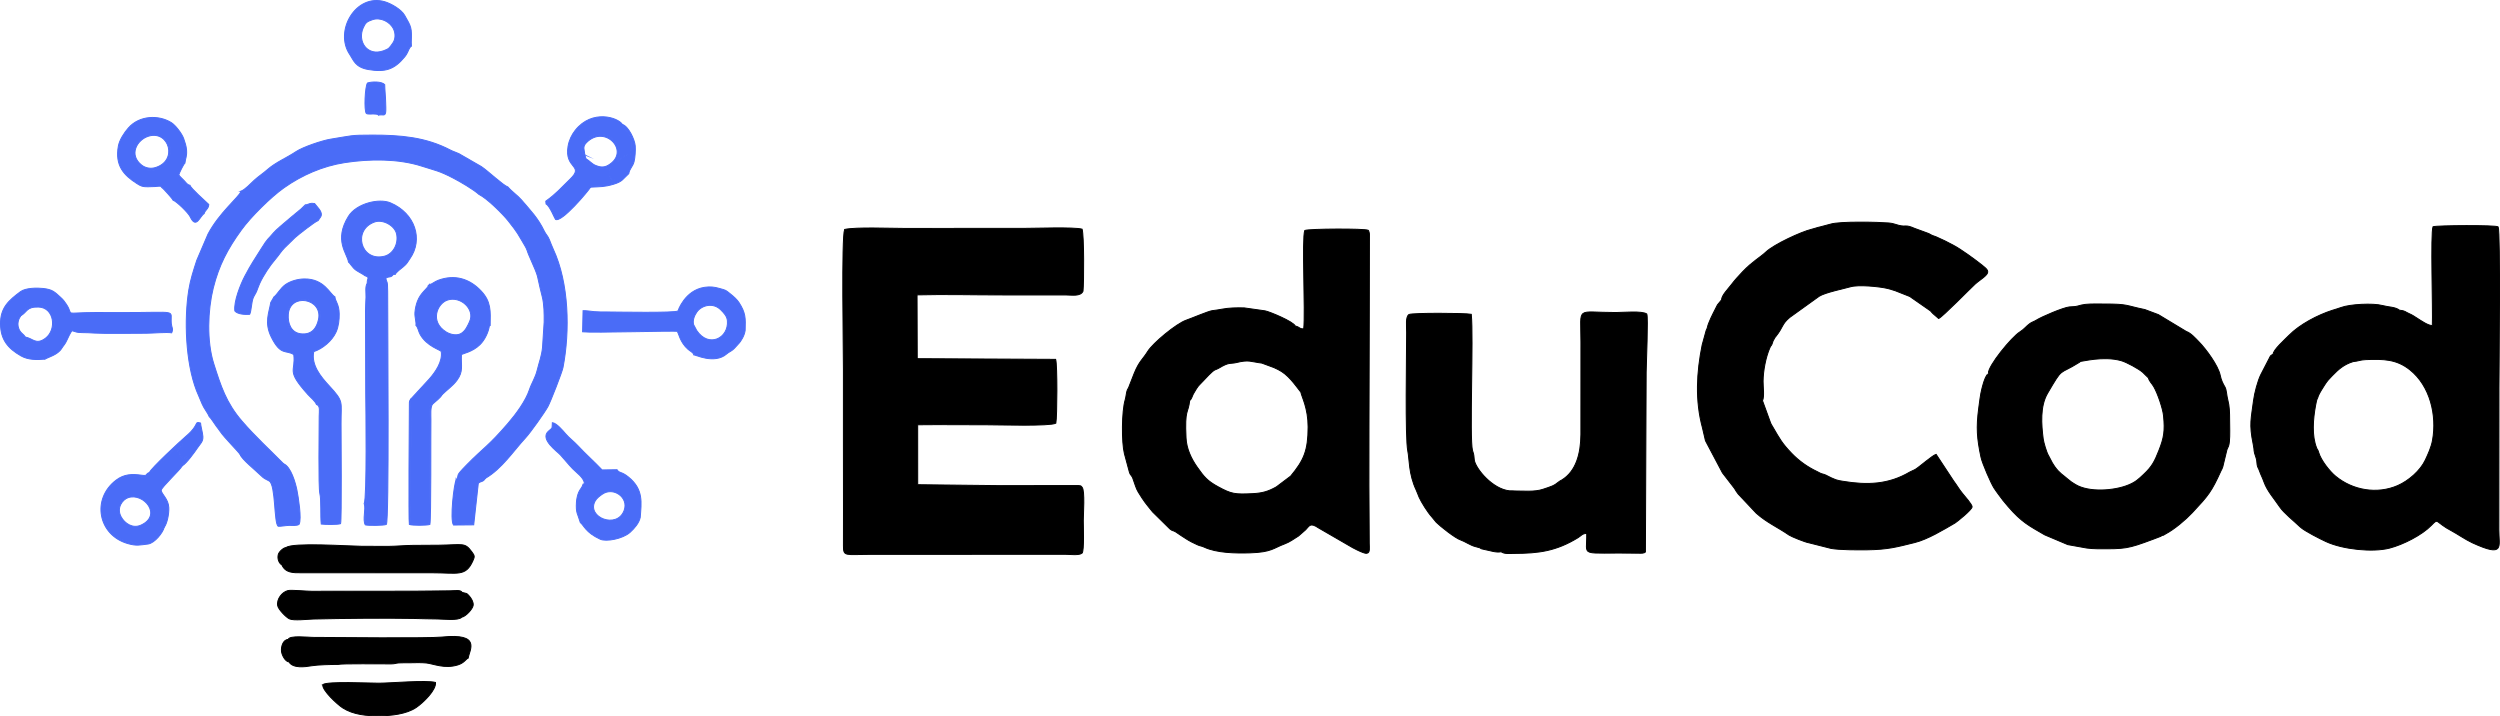 <?xml version="1.0" encoding="UTF-8"?>
<!DOCTYPE svg PUBLIC "-//W3C//DTD SVG 1.1//EN" "http://www.w3.org/Graphics/SVG/1.1/DTD/svg11.dtd">
<!-- Creator: CorelDRAW 2018 (64 Bit) -->
<svg xmlns="http://www.w3.org/2000/svg" xml:space="preserve" width="503.501mm" height="144.266mm" version="1.1" style="shape-rendering:geometricPrecision; text-rendering:geometricPrecision; image-rendering:optimizeQuality; fill-rule:evenodd; clip-rule:evenodd"
viewBox="0 0 65173.21 18673.73"
 xmlns:xlink="http://www.w3.org/1999/xlink">
 <defs>
  <style type="text/css">
   <![CDATA[
    .str0 {stroke:black;stroke-width:25.89;stroke-miterlimit:22.926}
    .str1 {stroke:#4A6CF7;stroke-width:25.89;stroke-miterlimit:22.926}
    .fil0 {fill:black}
    .fil1 {fill:#4A6CF7}
   ]]>
  </style>
 </defs>
 <g id="Capa_x0020_1">
  <g id="_2553583373952">
   <path class="fil0 str0" d="M28209.28 14418.8c57.98,-65.69 31.26,-717.54 31.26,-848.47 0,-159.12 46.22,-777.07 -31.35,-867.73 -47.13,-46.25 -8.25,-32.01 -99.4,-44.93l-2044 2.42c-717.76,-6.89 -1425.98,-16.44 -2141.84,-24.66l-0.72 -1562.04c609.4,-7.39 1225.11,0.76 1835.1,0.8 299.23,0.03 1619.36,40.83 1766.8,-42.43 33.8,-175.44 40.28,-1519.59 -4.8,-1663.63l-3608.81 -18.3 -4.96 -1662.46c725.03,-20.05 1490.51,2.86 2225.12,1.35l1647.16 0.49c174.65,0.63 387.98,43.67 454.08,-97.71 24.48,-229.47 27.95,-1464.79 -23.65,-1617.61 -218.4,-58.95 -1228.02,-20.48 -1528.53,-20.5l-3118.62 1.09c-363.26,0.17 -1236.6,-38.78 -1543.68,26.82 -84.01,208.92 -30.41,3171.52 -31.39,3654.44 -2.5,1230.57 2.25,2462.06 1.72,3692.81 -0.13,300.52 -1.64,601.34 -1.15,901.81 0.47,285.62 42.82,221.51 717.98,221.16l5073.24 -0.93c116.61,-0.1 355.68,33.47 430.44,-31.78zm33135.36 -4991.92c133.87,-11.48 181.22,-45.99 328.43,-51.89 461.51,-18.54 802.41,-12.45 1151.74,266.04 524.48,418.09 706.94,1182.25 588.94,1836.97 -32.62,181 -115.29,359.75 -188.02,515.03 -128.94,275.29 -436.28,542.09 -719.84,665.46 -537.85,234 -1172.01,124.08 -1617,-243.02 -158.46,-130.73 -381.6,-415.89 -439.88,-613.13 -29.67,-100.43 -29.54,-58.3 -54.57,-120 -131.94,-325.23 -92.76,-761.44 -29.94,-1108.02 43.84,-241.92 44.54,-142.64 75.28,-260.23 41.6,-92.25 98.12,-176.81 155.95,-269.07 72.94,-116.34 115.58,-158.75 207.67,-253.75 157.4,-162.4 300.12,-289.93 541.24,-364.39zm-21903.83 3371.26c-445.64,21.58 -904.14,-491.22 -994.76,-755.53 -18.11,-52.79 -15.11,-107.84 -23.09,-162.63 -10.37,-71.06 -21.9,-80.74 -36.17,-137.34 -81.57,-323.35 30.29,-2960.78 -31.65,-3549.35 -168.47,-33.51 -1534.82,-37.4 -1623.22,5.28 -94.12,58.64 -62,294.33 -62.05,469.98 -0.16,559.92 -41.33,2749.33 30.24,3088.98 43.16,204.77 20.46,599.75 218.66,1017.23 35.27,74.3 43.52,114.68 76.41,188.05 57.21,127.6 222.64,393.51 327.15,507.18l119.12 144.97c103.02,103.62 495.2,415.7 638.89,462.46 98.91,32.18 261.44,143.01 377.67,170.45 234.61,55.36 71.06,44.24 214.73,71.22 177.24,33.29 327.91,92.94 460.82,65.04 88.12,62.18 215.28,43.66 329.11,43.41 653.43,-1.4 1105.04,-60.8 1676.05,-411.02 79.83,-48.97 113.3,-113.6 225.48,-108.76 14.98,646.89 -250.22,485.12 1349.41,513.44 76.28,1.35 144.55,6.43 180.96,-32.06l19.45 -4687.5c2.8,-230.03 56.31,-1430.76 16.34,-1516.69 -128.39,-86.49 -612.87,-37.87 -810.29,-37.72 -1054.82,0.83 -905.91,-190.26 -906.27,763.09l-0.85 2417.91c-4.43,498.59 -125.89,960.12 -502.25,1187.4 -56.14,33.9 -19.58,0.44 -67.06,39.92 -141.24,117.47 -207.13,127.02 -419.41,199.56 -218.04,74.51 -520.4,43.34 -783.41,43zm-5672.76 -4298.51c-55.04,-119.43 -673.54,-375.14 -789.38,-396.35l-542.88 -76.86c-210.99,-4.4 -395.02,-1.72 -583.13,34.16 -98.98,18.87 -144.52,24.32 -251.46,38.09 -99.75,12.85 -548.62,204.53 -674.37,247.06 -257.47,87.1 -871.6,596.99 -1006.93,815.77 -130.29,210.64 -220.59,249.18 -352.05,570.84l-130.29 332.47c-20.71,63.98 -30.73,57.68 -49.45,101.91 -27.34,64.59 -30.44,173.44 -55.54,255.16 -90.15,293.58 -94.21,1109.71 -21.33,1400.29l130.85 485.37c34.28,106.81 61.56,66.89 99.36,190.19 43.4,112.92 70.7,229.91 128.18,324.18 159.91,262.26 196.74,298.62 377.54,522.96l442.24 435.59c3.46,3.02 7.87,7.73 11.43,10.64 74.78,61.03 70.54,28.33 147.63,74.91l143.87 97.42c97.46,61.51 164.21,110.79 272.13,166.3 46.53,23.93 101.57,48.95 147.96,71.06 76.64,36.54 102.13,26.13 179.52,62.55 322.42,151.72 821.5,161.4 1196.57,149.26 566.38,-18.33 608.08,-126.1 896.88,-231.85 138.25,-50.62 242.92,-131.82 365.16,-207.43l186.13 -162.52c96.76,-98.81 115.45,-198.29 335.79,-48.59l891.04 515.9c334.33,177.71 366.13,144.84 371.7,144.05 83.83,-12.02 61.04,-134.86 59.8,-258.31 -20.08,-1986.86 1.19,-4070.83 1.55,-6066.81l3.42 -1979.64c-2.14,-32.58 -0.3,-30.28 -8.72,-61.86 -11.02,-41.33 -7.74,-30.3 -23.34,-52.77 -97.48,-46.78 -1540.68,-39.41 -1653.41,4.94 -80.08,195.09 19.49,2126.4 -28,2564.87 -120.06,4.62 -92.72,-44.55 -218.48,-72.95zm-2753.07 1939.77c48.15,-28.74 68.36,-124.21 95.77,-171.68 142.63,-246.84 120.53,-190.03 256.29,-337.57 57.11,-62.08 233.61,-255.1 303.51,-286.68 50.75,-22.94 58.09,-18.52 107.9,-48.85 272.21,-165.75 297.39,-104.59 451.06,-142.55 332.63,-82.16 371.42,-22.92 665.64,13.58l316.18 117.14c27.39,11.02 79.57,37.21 105.83,50.12 267.03,131.17 429.91,382.66 594.84,590.56 18.69,115.05 189.47,408.1 189.06,906.74 -0.5,619.78 -111.18,867.26 -453.62,1281.21l-374.28 281.86c-204.57,115.24 -361.49,163.73 -617.96,175.92 -462.51,21.99 -549.67,11.8 -899.97,-179.49 -280.42,-153.13 -362.88,-253.78 -544.27,-511.12 -153.92,-218.37 -278.09,-477.57 -291.89,-760.84 -37.74,-775.42 54.84,-619.32 95.89,-978.35zm28243.05 -1205.31c-79.46,45.1 -61.3,30.68 -104.37,114.06l-217.2 420.54c-77.83,156.93 -164.12,476.47 -188.72,673.45 -58.21,466 -118.57,606.63 -9.85,1132.3 45.89,221.86 -5.58,126.64 76.29,362.02 24.9,71.61 14.52,103.37 26.99,175.68 14.07,81.66 32.88,81.2 59.66,158.54 45.23,130.59 68.88,151.11 120.39,296.73 81.73,230.99 273.21,444.63 408.95,646.68 105.78,157.48 372.7,369.31 533.99,523.2 112.38,107.24 529.98,315.68 672.61,381.73 437.4,202.57 1215.6,284.28 1657.4,169.95 350.82,-90.78 844.91,-340.32 1091.11,-594.66 196.85,-203.34 86.34,-82.76 535.39,150.14 113.75,59 359.14,226.82 530.22,305.32 854.15,391.94 690.76,103.42 692.44,-344.15l2.72 -3692.81c0.94,-480.03 42.62,-4068.34 -21.29,-4198.37 -46.52,-49.83 -1609.28,-38.18 -1697.98,-3.78 -67.57,162.58 0,2182.6 -18.06,2576.06 -107.62,3.81 -284.37,-120.69 -412.85,-202.2 -62.7,-39.78 -108.08,-73.11 -196.63,-110.75 -101.97,-43.35 -96.28,-74.45 -246.69,-86.96 -103.07,-85.37 -287.19,-79.09 -446.96,-122.31 -242.57,-65.63 -844.53,-33.85 -1075.35,51.67 -77.74,28.81 -149.02,47.97 -231,74.29 -374.16,120.13 -848.57,365.97 -1130.32,653.72 -109.12,111.45 -408.64,376.49 -410.91,489.9zm-14378.4 -1417.07l-107 130.14c-76.51,160 -147.78,273.01 -232.88,489.35 -33.43,85 -16.97,92.72 -61.87,179.82l-104.02 377.23c-144.34,709.77 -185.73,1450.83 9.27,2164.33l67.88 291.41c5.7,30.39 7.27,31.03 13.69,46.97 1.71,4.25 4.93,9.62 6.83,13.75l431.14 815.9 313.71 406.45c40.54,68.18 54.04,91.18 97.83,147.16l469.44 498.23c271.6,244.27 561.42,367.23 856.26,571.14 55.98,38.7 420.08,187.66 518.07,201.65l577.66 146.54c212.64,38.78 702.95,39.7 936.77,36.23 551.43,-8.17 766.83,-71.94 1242.71,-189.24 334.93,-82.54 752.67,-335.61 1050.87,-509.95 40.79,-23.84 443.49,-343.42 445.56,-421.99 1.53,-58.38 -193.62,-280.43 -245.21,-342.49 -97.75,-117.56 -143.64,-208.95 -237.12,-333.23l-455.94 -692.14c-88.16,20.11 -430.94,323.81 -538,388.8 -54.58,33.12 -97.38,42.3 -149.01,72.73 -552.89,325.97 -1106.14,346.73 -1746.57,240.24 -56.5,-9.4 -129.52,-20.68 -179.42,-39.19 -174.06,-64.58 -248.32,-124.39 -310.66,-139.98 -112.13,-28.04 -88.36,-31.14 -175.82,-72.28 -251.75,-118.36 -475.9,-278.14 -667.86,-477.65 -250.79,-260.67 -310.84,-378.64 -485.97,-679.24 -34.95,-59.98 -49.42,-74.21 -73.33,-143.28l-199.17 -548.4c51.63,-115.67 13.35,-362.48 14.74,-509.36 2.58,-271.09 69.22,-623.19 176.66,-870.25 40.44,-93 33.76,-11.69 84.82,-181.22l52.2 -92.33c4.04,-4.82 16.57,-18.76 20.62,-23.86 199.52,-251.13 146.84,-315.04 361.37,-494.75l767.54 -551.65c162.42,-100.26 668.08,-203.03 808.59,-245.04 212.76,-63.63 766.94,-7.24 967.68,40.89 71.59,17.15 135.63,39.04 204.74,60.07l378.74 149.65 542.29 377.34c40.11,42.08 15.48,23.97 62.11,68.46 3.24,3.08 8.3,7.17 11.58,10.24l138.01 119.1c92.58,-32.8 847.42,-807.05 956.82,-903.3 164.58,-144.82 390.79,-251.35 302.88,-370.28 -15.99,-21.63 -25.31,-30.41 -43.7,-47.8 -28.02,-26.52 -52.25,-45.29 -83.51,-70.18 -181.46,-144.51 -545.95,-412.37 -753.66,-521.29 -78.82,-41.34 -137.89,-70.09 -217.14,-112.26l-227.72 -104.77c-180.06,-56.85 -146.16,-73.6 -228.55,-98.27l-334.56 -122.5c-245.72,-108.6 -210.88,-30.15 -408.37,-78.34 -98.84,-24.13 -147.26,-52 -259.68,-61.69 -262.53,-22.65 -1277.79,-46.3 -1523.65,30.83l-256.45 68.23c-96.43,19.92 -155.59,46.68 -241.87,67.08 -257.86,60.97 -969.27,386.97 -1185.57,591.37 -148.2,140.04 -346.01,240.85 -607.2,514.68 -107.73,112.94 -206.4,221.48 -296.77,340.85 -80.58,106.43 -251.5,275.97 -250.84,391.32zm11126.48 2032.12c29.97,101.93 89.77,141.92 142,232.97 101.61,177.16 235.8,572.24 253.72,756.25 38.92,399.97 10.28,572.4 -121.97,907.15 -109.32,276.76 -175.99,414.71 -394.35,618.72 -138.67,129.56 -206.42,198.77 -395.63,277.31 -372.18,154.5 -1032.7,202.06 -1384.65,-10.68 -78.76,-47.61 -127.52,-77.72 -192.85,-135.63 -136.92,-121.39 -216.4,-149.57 -348.7,-333.66l-60.56 -94.34c-2.46,-4.49 -5.31,-10.2 -7.73,-14.73l-90.15 -171.96c-52.42,-81.04 -129.34,-351.93 -140.44,-439.42 -47.23,-372.09 -85.07,-848.8 114.11,-1188.7 417.21,-712 274.18,-458.7 811.64,-796.53 35.26,-22.16 16.71,-7.08 42.65,-33.37 34.74,4.61 594.34,-149.02 1058.59,-22.17 142.64,38.96 470.22,218.03 570.75,309 54.04,48.9 88.24,93.11 143.59,139.78zm-4171.27 -115.67c-56.44,49.76 -7.07,-0.57 -40.33,49.07 -65.2,97.27 -103.12,255.81 -130.18,358.35 -35.76,135.56 -62.27,360.36 -80.54,498.8 -67.15,509.35 -45.6,783.64 57.79,1275.49 35.35,168.13 261.78,681.9 337.7,802.33 36.64,58.14 79.55,114.33 116.97,167.04 85.73,120.73 146.45,195.76 252.24,318.73 356.19,414.04 557.43,508 955.45,740.27l602.17 254.61 493.36 88.65c89.78,9.36 160.66,18.12 268.59,18.86 739.65,5.04 791.58,2.61 1455.8,-245.38l210.09 -80.05c105.66,-29.72 12.27,1.76 91.53,-43.74l28.84 -16.31c230.89,-122.39 522.16,-368.33 695.86,-553.78 424.1,-452.79 501.77,-547.47 749.81,-1093.53 22.87,-50.35 30.79,-47.91 46.49,-103.75l108.25 -447.68c37.46,-83.28 51.7,-94.22 63.75,-207.7 17.41,-164.03 6.6,-395.28 6.29,-565.69 -0.34,-189.42 -3.9,-362.99 -46.65,-518.61 -31.67,-115.29 -32.88,-266.66 -74.38,-337.37 -56.75,-96.72 -96.82,-175.68 -126,-313.45 -52.32,-247.05 -361.77,-671.72 -556.27,-870.69 -79.23,-81.06 -208.99,-228.07 -325.32,-266.1l-728.28 -439.15 -351.07 -131.67c-527.09,-108.44 -419.44,-145.19 -1073.04,-145.84 -151.77,-0.14 -332.48,-5.54 -481.62,9.73 -70.62,7.24 -131.94,25.54 -197.02,43.13 -84.52,22.83 -135.72,13.03 -221.55,23.58 -163.91,20.15 -710.55,251.57 -861.62,346.47 -50.26,31.57 -114.81,51.21 -160.57,83.5 -99.5,70.25 -149.89,149.59 -260.48,218.09 -221.2,136.99 -835.24,888.72 -826.06,1083.77z"/>
   <g>
    <path class="fil0 str0" d="M8413.66 17846.96c-17.66,153.9 388.19,522.13 519.46,606.49 280.51,180.23 633.1,210.26 962.04,207.14 300.12,-2.85 697.82,-43.48 951.97,-215.03 187.03,-126.23 528.61,-458.94 506.14,-654.81 -247.59,-64.4 -1151.42,18.19 -1479.2,19.55 -243.02,1.01 -1326.97,-54.73 -1460.39,36.66z"/>
    <path class="fil0 str0" d="M12034.99 16091.99c108.38,-23.04 288.57,-215.48 300.6,-314.62 9.72,-80.2 -46.7,-171.05 -91.16,-225.83 -86.53,-106.65 -87.31,-74.04 -196.65,-107.71 -43.27,-71.32 -156.51,-43.91 -318.62,-41.38 -1197.09,18.64 -2397.23,5.22 -3599.39,12.01 -134.7,0.76 -536.97,-40.5 -627.51,-17.11 -151.44,39.13 -296.73,227.05 -262.41,394.52 20.01,97.57 217.07,298.99 303.36,340.58 111.87,53.92 479.58,8.71 622.57,5.42 819.89,-18.82 1792.91,-28.98 2609.56,-15.03 211.43,3.61 416.96,13.29 629.88,13.37 138.97,0.05 544.59,49.55 629.78,-44.23zm-4685.27 -1363.44c94.15,209.25 297.61,203.32 492.1,202.82l3419.42 0.41c672.14,0.96 875.6,105.58 1063.21,-305.65 54.4,-119.24 53.16,-134.98 -26.79,-242.61 -183.7,-247.27 -219.05,-180.18 -856.45,-170.61 -227.83,3.43 -455.95,3.04 -683.87,4.82 -225.35,1.76 -421.94,24.52 -647.9,26 -227.68,1.5 -456.56,0.05 -684.25,-2.54 -357.75,-4.06 -1790.79,-103.25 -1965.71,32.22 -62.96,2.55 -183.11,103.49 -204.32,181.37 -28.81,105.69 13.22,225.3 94.57,273.77zm184.71 2528.12c104.45,170.78 415.96,129.18 586.91,99.73 162.76,-28.04 517.59,-35.13 692.23,-35.17 93.82,-27.58 1136.47,-11.52 1386.85,-14.02 103.54,-1.04 114.39,-20.32 196.59,-25.58 72.09,-4.62 160.82,-2.51 234.34,-2.87 145.02,-0.74 344.76,-11.31 484.39,4.69 194.43,22.28 474.46,157.36 819.16,50.74 170.52,-52.73 210.97,-156.1 268.35,-176.36 36.42,-216.16 355.47,-657.45 -685,-549.45 -344.17,35.71 -2771.52,12.35 -3370.47,8.04 -108.61,-0.78 -605.61,-57.42 -633.52,53.45 -134.89,4.79 -191.22,188.57 -175.57,314.88 11.38,91.84 96.36,262.58 195.74,271.93z"/>
   </g>
   <g>
    <path class="fil1 str1" d="M6276.19 4987.52l5.19 7.02c-57.25,146.78 -565.76,551.47 -858.98,1107.49l-292.59 683.09c-85.17,262.35 -164.6,501.36 -208.72,776.64 -121.89,760.51 -84.77,1875.99 201.37,2620.85 44.58,116.03 98.52,223.49 145.78,346.01 41.58,107.81 151.44,238.97 183.39,327.6 60.59,58.39 124.62,172.31 185.38,252.37 34.74,45.78 69.3,89.51 99.91,135.38 113.42,169.93 475.82,525.58 527.17,609.08l554.4 504.04c97.09,91.89 109.22,81.59 215.41,145.54 225.74,135.96 121.36,998.07 234.97,1169.83 34.73,15.26 447.81,-9.18 505.05,-30.65 24.74,-245.3 -10.86,-636.59 -74.64,-870 -33.65,-123.15 -52.66,-260.36 -108,-377.56 -62.95,-133.28 -166.49,-193.91 -200.44,-305.31 -375.16,-381.73 -729.23,-701 -1083.35,-1111.71 -411.63,-477.43 -550.86,-915.68 -735.41,-1497.72 -184.56,-582.07 -156.61,-1393.71 -11.68,-1973.22 147.86,-591.18 374.47,-1018.45 728.93,-1507.85 250,-345.16 765.34,-855.56 1112.46,-1101.81 466.84,-331.2 1013.55,-568.47 1581.24,-656.88 642.27,-100.03 1396.55,-108.74 2019.73,93.42 362.44,117.58 428.9,111.47 809.89,308 179.53,92.61 535.18,300.02 677.99,430.75 198.38,92.24 617.66,507.09 759.63,687.12 273.34,346.61 232.09,314.29 432.85,647.58 61.42,101.97 60.05,144.17 103.69,243.61 308.97,703.93 175.09,407.59 346.98,1075.88 53.19,206.77 54,457.71 51.72,671.52l-42.57 664.35c-24.97,232.98 -84.68,366.65 -136.43,580.49 -51.47,212.68 -144.75,334.76 -204.84,516.5 -97.36,294.4 -351.52,636.61 -555,873.21 -522.56,607.62 -639.05,636.94 -1068.31,1074.17 -350.78,357.31 -175.61,222.79 -287.28,410.54 34.53,109.2 -94.85,688.26 -44.26,1129.98 124.78,-1.72 339.08,1.42 475.26,-18.48 39.73,-112.95 22.38,-401.72 52.01,-558.79 29.62,-157.13 47.82,-353.58 70.35,-517.66 67.23,-33.06 139.43,-78.53 212.58,-84.87 423.76,-243.39 735.39,-720.4 1043.43,-1052.77 130.06,-140.35 500.29,-662.49 584.71,-817.96 66.57,-122.57 367.38,-888.77 392.22,-1017.94 182.61,-949.12 158.76,-2197.55 -254.75,-3083.92 -39.51,-84.65 -65.6,-159.87 -100.24,-245.02 -44.27,-108.83 -89.82,-134.49 -132.62,-223.4 -167.5,-347.83 -357.24,-533.95 -593.13,-812.02 -98.39,-115.99 -251.4,-217.3 -355.87,-340.03 -120.82,-37.65 -529.45,-426.06 -696.06,-533.93l-582.58 -335.37c-65.95,-30.42 -152.51,-57.23 -217.08,-91.14 -647.48,-340.13 -1309.1,-391.78 -2031.57,-392.05 -602.45,-0.23 -527.65,16.39 -1096.74,106.67 -213.74,33.9 -721.73,205.3 -899.48,324.45 -239.87,160.78 -528.75,277.01 -750.38,472.96 -110.7,97.86 -229.73,173.44 -338.51,272.91 -98.48,90.04 -234.21,242.03 -352.19,289z"/>
    <path class="fil1 str1" d="M9769.47 5785.69c211.28,-72.51 521.15,91.63 569.07,313.02 55.15,254.76 -87.22,525.81 -322.91,582.1 -615.38,147.02 -833.96,-693.4 -246.16,-895.13zm-684.21 1045.28c30.02,17.23 104.82,146.97 187.51,206.92 72.89,52.85 190.67,107.71 242.86,150.06 145.46,45.95 40.02,81.83 60.73,194.48 32.14,163.79 -5.26,602.4 -6.99,799.08 -13.63,1554.61 41.98,3179.77 0.61,4736.08 -5.59,210.6 -55.24,532.98 -22.1,728.04 60.07,23.22 407.68,12.4 482.24,-0.35 68.23,-184.66 27.35,-5229.18 31.92,-6076.12 0.82,-151.6 -44.11,-210.65 -50.13,-335.9 40.18,-40.57 189.06,-80.78 247.27,-86.75l41.43 8.56c28.55,-60.22 156.64,-154.36 215.78,-202.81 99.01,-81.11 106.81,-119.98 170.68,-210.59 351.84,-499.2 137.78,-1178.84 -507.18,-1453.08 -296.24,-125.96 -887.85,13.53 -1097.48,353.14 -385.33,624.26 -30.6,964.68 2.86,1189.23z"/>
    <path class="fil1 str1" d="M7802.23 7811.64c253.25,-66.34 488.05,98.06 552.49,344.35 51.97,198.65 -106.19,524.89 -300.6,574.58 -254.63,65.07 -533.15,-70.61 -569.11,-335.9 -40.59,-299.59 26.94,-507 317.22,-583.04zm-662.19 -67.58l-81.77 142.18c-42.83,265.42 -173.49,523.04 14.42,901.34 248.42,500.08 385.61,324.29 585.75,456.92 55.24,458.23 -214.6,390.74 367.54,1039.51 74.27,82.75 184.09,163.44 224.25,260.64 105.82,29.49 70.57,186.67 70.61,301.76 0.1,342.98 -22.87,1856.74 17.4,2020.01 39.83,161.52 12.79,588.67 36.39,795.68 92.67,12.43 426.6,18.6 504.65,-10.43 30.11,-105.87 13.53,-2307.2 12.01,-2607.19 -2.95,-585.96 83.93,-561.61 -312.46,-989.58 -216.22,-233.44 -470.9,-541.33 -399.36,-888.28 228.75,-73.06 480.12,-282.98 583.19,-514.38 63.68,-142.94 83.19,-315.32 80.59,-470.72 -4.31,-256.25 -101.2,-318.24 -112.86,-444.39 -129.39,-65.46 -271.86,-472.24 -799.11,-465.57 -163.72,2.07 -358.47,54.7 -490.8,148.8 -131.3,93.37 -214.21,257.97 -300.46,323.7z"/>
    <path class="fil1 str1" d="M11661.88 7823.55c342.17,-117.67 731.19,238.93 578.43,562.95 -38.82,82.32 -104.54,254.34 -239.32,316.67 -115.12,53.25 -269.66,12.43 -367.7,-47.8 -436.68,-268.3 -237.06,-740.45 28.59,-831.82zm-481.06 -394.11c-48.31,110.17 -210.03,192.93 -298.27,423.09 -33.67,87.8 -57.95,193.34 -65.54,294.59 -9.18,122.49 41.8,262.87 25.5,333.33 58.87,57.73 62.3,154.05 113.16,242.89 175.26,306.13 522.99,396.33 546.87,439.23 41.46,261.51 -151.39,535.43 -309.54,715.56l-489.67 531.47c24.22,75.01 8.96,2074.16 4.17,2435.49 -2.98,224.46 -35.73,608.17 -6.29,811.37l476.49 -8.18c32.66,-181.16 8.48,-696.36 11.49,-911.23l4.56 -1836.61c1.85,-129.25 -36.74,-307.54 64.18,-398.03 69.7,-62.52 184.32,-194.48 266.59,-214.09 128.77,-124.78 284.44,-233.1 388.51,-374.9 173.77,-236.8 102.39,-370.85 116.65,-671.22 40.83,-25.82 288.33,-67.48 483.41,-258.23 124.3,-121.56 221.94,-325.81 245.86,-495.5l19.52 -0.93c8.45,-384.16 25.16,-624.73 -236.69,-902.88 -302.23,-321.06 -688.58,-436.06 -1115.1,-279.05 -99.8,36.74 -157.67,98.97 -245.86,123.84z"/>
    <path class="fil1 str1" d="M535.18 8233.96c16.27,-75.37 110.37,-175.99 168.52,-203.54 665.19,-315.17 923.77,523.64 511.29,817.74 -95.23,67.9 -154.81,102.05 -286.1,86.6l-205.69 -73.88c-83.67,-52.44 -29.11,-3.2 -62.04,-71.4 -50.78,-91.62 -130.06,-99.85 -175.17,-231.98 -38.96,-114.08 -10.9,-224.47 49.2,-323.52zm638.32 1128.19c81.88,-50.62 329.18,-110.06 431.35,-275.59 50.53,-81.84 93.16,-112.9 139.7,-219.91 23.52,-54.05 96.39,-206.95 131.61,-244.56 121.98,27.1 94.96,46.4 260.42,48.22 114.85,1.26 214.53,4.6 326.36,12.48 232.24,16.39 1056.07,5.23 1347.57,4.7 169.84,-0.3 527.84,-33.64 665.08,-11.46 48.86,-107.63 -0.92,-138.01 -10.04,-243.44 -32.44,-374.95 231.22,-281.58 -1320.92,-283.93 -215.93,-0.34 -431.94,-2.45 -647.87,-1.84 -890.33,2.47 -556.85,101.34 -763.7,-210.4 -56.73,-85.51 -79.5,-116.15 -155.03,-185.84 -159.3,-146.97 -216,-203.13 -450.8,-230.21 -163.15,-18.81 -461.66,-15.05 -593.48,83.35 -295.51,220.58 -527.82,412.84 -520.8,848.25 6.45,400.55 189.72,630.37 539.29,828.26 179.62,101.68 412.8,103.29 621.27,81.92z"/>
    <path class="fil1 str1" d="M18082.94 8469.62c-32.74,-122.48 20.96,-247.76 85.55,-338.33 127.08,-178.24 427.14,-250.74 621.25,-54.71 81.7,82.51 162.87,164.22 172.89,285.05 37.76,455.33 -488.67,720.05 -800.85,253.08 -13.18,-19.7 -76.32,-135.61 -78.84,-145.09zm8.76 774.17c9.18,0.18 537.18,257.09 848.66,-14.63 58.13,-50.71 98.83,-60.09 160.49,-108.85 58.34,-46.12 89.35,-95.05 141,-146.24 84.94,-84.19 167.25,-235.88 183.73,-360.5 11.7,-324.64 12.98,-455.64 -159.6,-724.31 -50.6,-78.76 -141.08,-160.14 -215.34,-218.66 -147.33,-116.09 -106.44,-97 -296.44,-151.38 -135.73,-38.83 -242.62,-50.13 -384.48,-29.19 -517.51,76.45 -692.76,612.54 -696.84,616.1 -65.17,56.49 -1584.97,28.14 -1866.95,26.42 -106.74,-0.65 -209.82,2.2 -315.86,-8.06 -73.72,-7.13 -226.16,-29.98 -290.11,-24.85l-12.15 551.06c269.53,31.74 2434.03,-35.8 2465.24,-11.14 39.45,31.18 66.83,279.68 285.7,468.72 59.34,51.25 115.54,69.41 152.96,135.52z"/>
    <path class="fil1 str1" d="M16270.6 13307.42c-182.76,495 -981.43,181.42 -758.74,-240.21 42.37,-80.21 123.73,-138.35 191.51,-185.18 286.32,-197.77 693.11,84.43 567.23,425.39zm-1069.15 -684.14c-25.91,88.3 -81.97,130.99 -116.52,212.95 -30.3,71.89 -52.63,175.05 -57.57,254.38 -18.29,293.29 32.77,295.24 101.84,532.08 91.11,68.64 135.1,258.39 518.17,434.22 151.68,69.61 585.04,-5.63 780.15,-181.63 116.24,-104.86 232.41,-242.74 262.89,-386.65 27.98,-379.96 92.15,-726.97 -304.22,-1049.94 -194.73,-158.68 -234.08,-91.71 -301.38,-193.53l-388.4 5.66c-204.06,-215.98 -428.47,-411.33 -632.68,-632.81 -101.42,-110 -222.18,-196.23 -318.99,-309.72 -69.04,-80.94 -237.66,-280.74 -345.76,-290.06 -10.63,191.75 8.96,115.18 -110.77,231.27 -211.75,205.3 236.15,516.35 320.04,608.29 114.23,125.18 210.65,248.46 321.45,363.03 95.22,98.44 299.27,234.96 304.47,386.17l-32.72 16.3z"/>
    <path class="fil1 str1" d="M3937.1 3501.79c227.66,-46.15 495.34,143.78 505.67,391.41 11.08,265.83 -151.41,488.48 -411.5,538.99 -456.75,88.69 -726.4,-462.13 -416.47,-778.83 167.5,-171.15 229.21,-132.7 322.31,-151.57zm281.96 1388.02c26,8 288.39,301.93 293.18,329 90.41,30.41 397.17,328.26 445.34,430.93 158.99,338.95 254.72,-19.44 363.89,-80.95 29.76,-102.26 113.96,-116.3 121.79,-237.96 -94.39,-92.34 -459.52,-409.69 -493.54,-501.94 -61.94,-6.32 -108.13,-75.55 -148.55,-119.72 -45.07,-49.26 -105.77,-97.55 -139.87,-148.65 6.68,-43.19 131.14,-294.36 159.25,-308.02 17.42,-138.57 55.23,-175.99 43.14,-341.76 -7.26,-99.6 -43.4,-209.42 -76.72,-301.97 -44.04,-122.26 -209.24,-343.57 -324.95,-414.74 -325.67,-200.3 -824.53,-187.4 -1113.52,139.92 -109.99,124.57 -233.98,314.14 -263.1,476.44 -90.3,503.16 138.11,755.57 486.46,976.31 107.37,68.05 145.15,82.63 281.26,82.35 59.98,-0.14 120.7,-1.64 180.5,-5.98 180.57,-13.1 143.42,-20.37 185.42,26.73z"/>
    <path class="fil1 str1" d="M14235.6 5318.42c91.75,39.45 232.84,392.69 244.41,400.15 155.82,100.37 863.83,-748.01 915.68,-839.83 48.02,-70.79 73.42,-50.86 170.24,-49.56 111.6,1.5 402.6,-17.34 458.8,-103.82 -47.43,-107.06 -12.3,-3.2 -88.45,-66.35 -96.78,-80.27 -25.76,-269.18 -24.85,-280.55 -177.97,-4.45 -179.08,67.36 -389.51,-19.18 -114.39,-47.05 -221.65,-94.18 -243.31,-215.28l-32.06 -103.99c-106.98,-40.81 -132.4,-240.33 60.02,-423.68 276,-263 865.72,-56.5 840.66,388.49 -12.19,216.72 -94.19,100.07 -43.96,204.79 102.94,-50.09 -39.61,5.71 143.51,-118.49 64.36,-43.65 100.43,-61.19 182.64,-69.63 2.12,-19.17 4.3,-48.23 8.83,-65.9 23,-89.68 26.61,-3.59 33.99,-166.9 15.04,-332.84 -181.91,-334.56 -249.47,-546.06 -101.66,-172.18 -780.08,-407.5 -1226.56,154.91 -89.4,112.63 -160.4,256.96 -187.3,415.68 -101.08,596.58 434.25,487.87 54.46,855.79 -260.36,252.23 -352.63,370.99 -635.54,576.45l7.77 72.97z"/>
    <path class="fil1 str1" d="M9703.41 515.24c210.38,-75.92 472.73,48.28 561.33,253.3 45.5,105.29 50.55,251.05 -26.35,357 -88.3,121.65 -89.6,143.5 -236.88,197.21 -428.54,156.26 -691.78,-243.8 -530.39,-603.1 60.81,-135.38 100.37,-156.82 232.29,-204.41zm1022.24 686.45l-3.93 -96.64c15.42,-381.81 3.12,-400.54 -173.9,-707.07 -87.48,-151.48 -345.9,-301.85 -515.95,-352.53 -755.42,-225.16 -1330.53,768.58 -909.74,1380.57 90.8,132.05 133.06,327.17 480.05,386.31 446.62,76.14 677.85,-3.69 943.46,-324.78 92.92,-112.33 93.14,-178.64 137.23,-240.19 31.35,-43.76 5.68,-15.08 42.78,-45.68z"/>
    <path class="fil1 str1" d="M7967.9 5343.62c-5.05,17.62 -726.11,590.26 -836.31,724.45 -152.89,186.2 -135.11,115.02 -322.12,416.05 -180.79,290.99 -253.13,383.84 -429.75,719.96 -109.44,208.27 -291.47,664.43 -257.24,902.46 72.58,89.66 276.78,95.75 386.38,87.75 43.63,-82.53 45.51,-312.79 91.53,-427.89 22.6,-56.51 66.66,-116.09 90.54,-175.39 28.43,-70.6 46.34,-128.61 77.38,-197.78 93.03,-207.34 268.91,-472.55 417.09,-642.63 79.36,-91.1 150.12,-208.51 232.81,-289.38l272.96 -266.91c80.47,-72.09 520.78,-419.89 601.71,-443.69 52.79,-93.37 131.76,-123.67 50.26,-265.6 -24.7,-43.01 -107.45,-134.04 -142.41,-179.48 -118.92,-20.24 -130.06,13.27 -232.84,38.09z"/>
    <path class="fil1 str1" d="M9576.36 7382.44c-63.44,81.29 -30.75,259.24 -35.19,366.43 -4.78,115.67 -11.05,225.61 -12.69,342.61l5.68 2160.73c4.41,316.69 34.03,2759.36 -40.29,2871.6 52.63,148.27 -48.13,420.62 28.84,559.17 67.05,20.84 487.9,17.79 549.02,-11.03 76.41,-75.55 34.78,-5102.69 35.12,-6066.64 0.13,-334.33 -30.34,-212.4 -46.84,-355.69 88.21,-55.7 129.74,2.55 199.18,-103.1 -58.21,5.97 -207.09,46.18 -247.27,86.75 6.02,125.25 50.95,184.3 50.13,335.9 -4.57,846.94 36.31,5891.46 -31.92,6076.12 -74.56,12.75 -422.17,23.57 -482.24,0.35 -33.15,-195.05 16.5,-517.44 22.1,-728.04 41.37,-1556.31 -14.24,-3181.47 -0.61,-4736.08 1.73,-196.68 39.13,-635.29 6.99,-799.08z"/>
    <path class="fil1 str1" d="M15246.55 4039.99c-10.81,-137.78 -68.55,-208.67 38.07,-318.27 487.04,-500.63 1172.96,238.67 568.34,587.75 -110.01,63.52 -213.05,50.69 -325.33,3.9 -111.56,-46.49 -159.38,-127.52 -249.02,-169.39 21.66,121.1 128.92,168.23 243.31,215.28 210.43,86.54 211.54,14.73 389.51,19.18 -0.91,11.36 -71.93,200.28 24.85,280.55 76.15,63.15 41.02,-40.71 88.45,66.35 -56.2,86.48 -347.2,105.33 -458.8,103.82 -96.82,-1.29 -122.22,-21.23 -170.24,49.56 257.17,-14.29 355.91,-3.05 601.9,-76.86 235.11,-70.53 238.47,-135.83 393.65,-275.72 20.93,-132.55 105.83,-180.98 138.69,-313.83 26,-105.08 39.3,-296.87 30.24,-406.89 -13.97,-169.57 -175.77,-512.74 -337.4,-562.82 67.55,211.49 264.51,213.21 249.47,546.06 -7.38,163.31 -10.99,77.22 -33.99,166.9 -4.53,17.67 -6.7,46.73 -8.83,65.9 -82.21,8.44 -118.28,25.98 -182.64,69.63 -183.12,124.2 -40.57,68.4 -143.51,118.49 -50.24,-104.72 31.76,11.93 43.96,-204.79 25.06,-444.99 -564.66,-651.48 -840.66,-388.49 -192.43,183.35 -167,382.87 -60.02,423.68z"/>
    <path class="fil1 str1" d="M9596.51 2193.19c-32.17,130.93 -51.88,613.78 -17.24,738.29 77.64,7.86 366.41,20.45 429.87,2.47 16.57,-112.21 4.09,-661.92 -43.32,-736.18 -73.09,-29.49 -289.05,-24.57 -369.31,-4.58z"/>
    <path class="fil1 str1" d="M10703.33 10409.6c-40.06,51.17 -31.54,101.17 -32,165.97 -3.03,436.68 -20.96,2981.58 -0.58,3096.26 79.89,30.41 453.74,26.85 535.8,0.89 34.9,-157.28 20.48,-2364.3 26.87,-2736.27 1.77,-104.01 -22.33,-339.97 50.87,-408.56 75.88,-71.1 194.48,-151.59 240.23,-239.57 -82.27,19.61 -196.89,151.57 -266.59,214.09 -100.91,90.49 -62.33,268.78 -64.18,398.03l-4.56 1836.61c-3.02,214.87 21.16,730.07 -11.49,911.23l-476.49 8.18c-29.43,-203.19 3.31,-586.91 6.29,-811.37 4.79,-361.33 20.05,-2360.48 -4.17,-2435.49z"/>
    <g>
     <path class="fil1 str1" d="M3341.84 12972.89c405.3,-135.52 895.91,458.75 335.55,715.82 -215.94,99.07 -427.19,-41.3 -521.42,-217.98 -125.35,-235.01 39.58,-448.92 185.88,-497.84zm552.42 -653.37c-74.82,265.66 -281.03,10.34 -637.47,117.13 -147.91,44.32 -277.64,135.36 -363.55,251.94 -340.03,461.45 -298.85,910.13 127.76,1278.89 146.14,126.32 221.55,116.63 330.95,143.43 175.39,42.96 419.17,118.98 638.2,-39.06 105.62,-76.2 142.14,-146.54 207.34,-254.98 48.46,-80.6 19.2,-56.88 86.75,-75.66 69.11,-90.88 126,-341.09 116.11,-510.82 -13.42,-230.43 -185.99,-338.76 -198.6,-449.54 10.94,-82.56 506.16,-542.53 546.94,-634.79 16.75,-140.55 123.51,-116.07 143.85,-248.2 -59.96,10.16 -72.02,26.15 -108.25,71.79 -66.23,-110.88 -4.71,-19.35 -105.35,-71.65 7.03,-56.9 0.67,-36.8 39.36,-72.18 -56.66,-35.17 -123.4,-24.4 -51.54,-135.99 52.38,-81.35 91.5,-12.21 102.22,-138.62 -109.73,2.87 -177.73,108.24 -240.72,179.74l-423.73 404.98c-69.41,69.59 -132.65,184.32 -210.26,183.58z"/>
     <path class="fil1 str1" d="M3894.27 12319.51c77.61,0.74 140.86,-114 210.26,-183.58l423.73 -404.98c62.99,-71.5 130.99,-176.87 240.72,-179.74 -10.72,126.41 -49.83,57.26 -102.22,138.62 -71.85,111.59 -5.11,100.82 51.54,135.99 -38.69,35.38 -32.33,15.27 -39.36,72.18 100.64,52.29 39.12,-39.23 105.35,71.65 36.23,-45.64 48.29,-61.63 108.25,-71.79 -20.34,132.13 -127.1,107.66 -143.85,248.2 108.46,-59.22 324.71,-357.93 403.21,-475.3 67.44,-100.83 146.73,-157.32 137.27,-293.3 -6.51,-93.44 -60.07,-290.26 -61.28,-348.96 -171.52,-51.81 -23.26,38.84 -357.6,325.04 -173.53,148.53 -940.61,861.5 -976.03,965.98z"/>
     <path class="fil1 str1" d="M3866.31 14181.07c167.04,-29.21 373.78,-284.65 417.95,-439.86 -67.55,18.78 -38.29,-4.94 -86.75,75.66 -65.2,108.44 -101.71,178.78 -207.34,254.98 -219.04,158.05 -462.81,82.03 -638.2,39.06 -109.4,-26.81 -184.81,-17.11 -330.95,-143.43 -426.61,-368.76 -467.78,-817.44 -127.76,-1278.89 85.91,-116.59 215.63,-207.62 363.55,-251.94 356.44,-106.79 562.65,148.53 637.47,-117.13 -114.9,32.09 -22.11,93.97 -202.52,68.98 -246.08,-34.08 -453.05,-32.31 -664.67,128.62 -648.13,492.84 -466.54,1434.74 305.31,1653.63 234.48,66.49 305.76,36.92 533.93,10.32z"/>
    </g>
    <path class="fil1 str1" d="M7390.87 12088.92c33.95,111.4 137.49,172.03 200.44,305.31 55.35,117.21 74.35,254.41 108,377.56 63.78,233.42 99.37,624.7 74.64,870 -57.24,21.47 -470.32,45.91 -505.05,30.65 -113.61,-171.75 -9.23,-1033.86 -234.97,-1169.83 -106.19,-63.96 -118.32,-53.65 -215.41,-145.54l-554.4 -504.04c25.31,106.89 416.32,424.27 534.82,541.36 96.23,95.11 109.69,81.97 219.65,145.58 172.8,99.94 120.24,1115.77 235.11,1179.3 49.36,6.7 201.91,-21.24 282.19,-22.81 83.14,-1.63 204.18,15.51 260.91,-27.76 73.12,-138.55 -21.41,-719.92 -56.42,-893.68 -34.94,-173.53 -152.44,-608.51 -349.5,-686.11z"/>
    <path class="fil1 str1" d="M3874.57 3549.37c533.23,-161.52 776.9,650.38 165.99,822.12 -125.13,35.18 -255.85,4.7 -347.27,-66.57 -345.45,-269.33 -123.49,-663.24 181.28,-755.55zm62.53 -47.58c-93.09,18.87 -154.81,-19.57 -322.31,151.57 -309.93,316.7 -40.28,867.52 416.47,778.83 260.1,-50.51 422.58,-273.16 411.5,-538.99 -10.33,-247.63 -278.01,-437.56 -505.67,-391.41z"/>
    <path class="fil1 str1" d="M11891.12 12516.87c-53.39,82.71 -167.39,1037.77 -68.45,1170.47l526.5 -4.88 120.06 -1083.68c77.5,-68.55 112.47,-18.15 187.84,-131.73 -73.15,6.34 -145.35,51.81 -212.58,84.87 -22.54,164.08 -40.73,360.53 -70.35,517.66 -29.63,157.08 -12.28,445.84 -52.01,558.79 -136.18,19.91 -350.48,16.76 -475.26,18.48 -50.6,-441.73 78.79,-1020.79 44.26,-1129.98z"/>
    <path class="fil1 str1" d="M8303.9 8325.57c-50.61,242.95 -189.31,408.93 -462.8,376.2 -255.22,-30.53 -340.98,-270.49 -325.59,-503.17 38.04,-575.14 903.49,-425.43 788.39,126.97zm-501.67 -513.93c-290.28,76.03 -357.81,283.45 -317.22,583.04 35.96,265.29 314.47,400.97 569.11,335.9 194.41,-49.69 352.57,-375.93 300.6,-574.58 -64.44,-246.29 -299.24,-410.69 -552.49,-344.35z"/>
    <path class="fil1 str1" d="M9596.51 2193.19c80.25,-19.99 296.21,-24.9 369.31,4.58 47.41,74.26 59.89,623.97 43.32,736.18 -63.46,17.98 -352.23,5.38 -429.87,-2.47 -34.64,-124.51 -14.92,-607.36 17.24,-738.29zm271.15 808.82c101.12,-28.43 170.23,40.42 187.07,-77.22 8.62,-60.29 0.43,-186.77 -0.62,-253.13 -2.46,-157.46 -23.31,-323.63 -25.05,-466.18 -84.07,-85.6 -336.05,-79.92 -448.9,-41.89 -63.92,86.91 -93.47,718.26 -30.56,793.56 41.45,31.88 166.29,5.71 236.69,16.48 95.76,14.65 23.65,-12.02 81.37,28.39z"/>
    <path class="fil1 str1" d="M535.18 8233.96c180.04,-94.63 144.25,-239.01 468.66,-229.76 412.24,11.74 482.42,587.46 182.78,812.84 -253.3,190.51 -341.35,-7.29 -525.47,-27.58 32.93,68.2 -21.63,18.96 62.04,71.4l205.69 73.88c131.29,15.46 190.87,-18.69 286.1,-86.6 412.49,-294.1 153.9,-1132.91 -511.29,-817.74 -58.14,27.56 -152.25,128.17 -168.52,203.54z"/>
   </g>
  </g>
 </g>
</svg>
